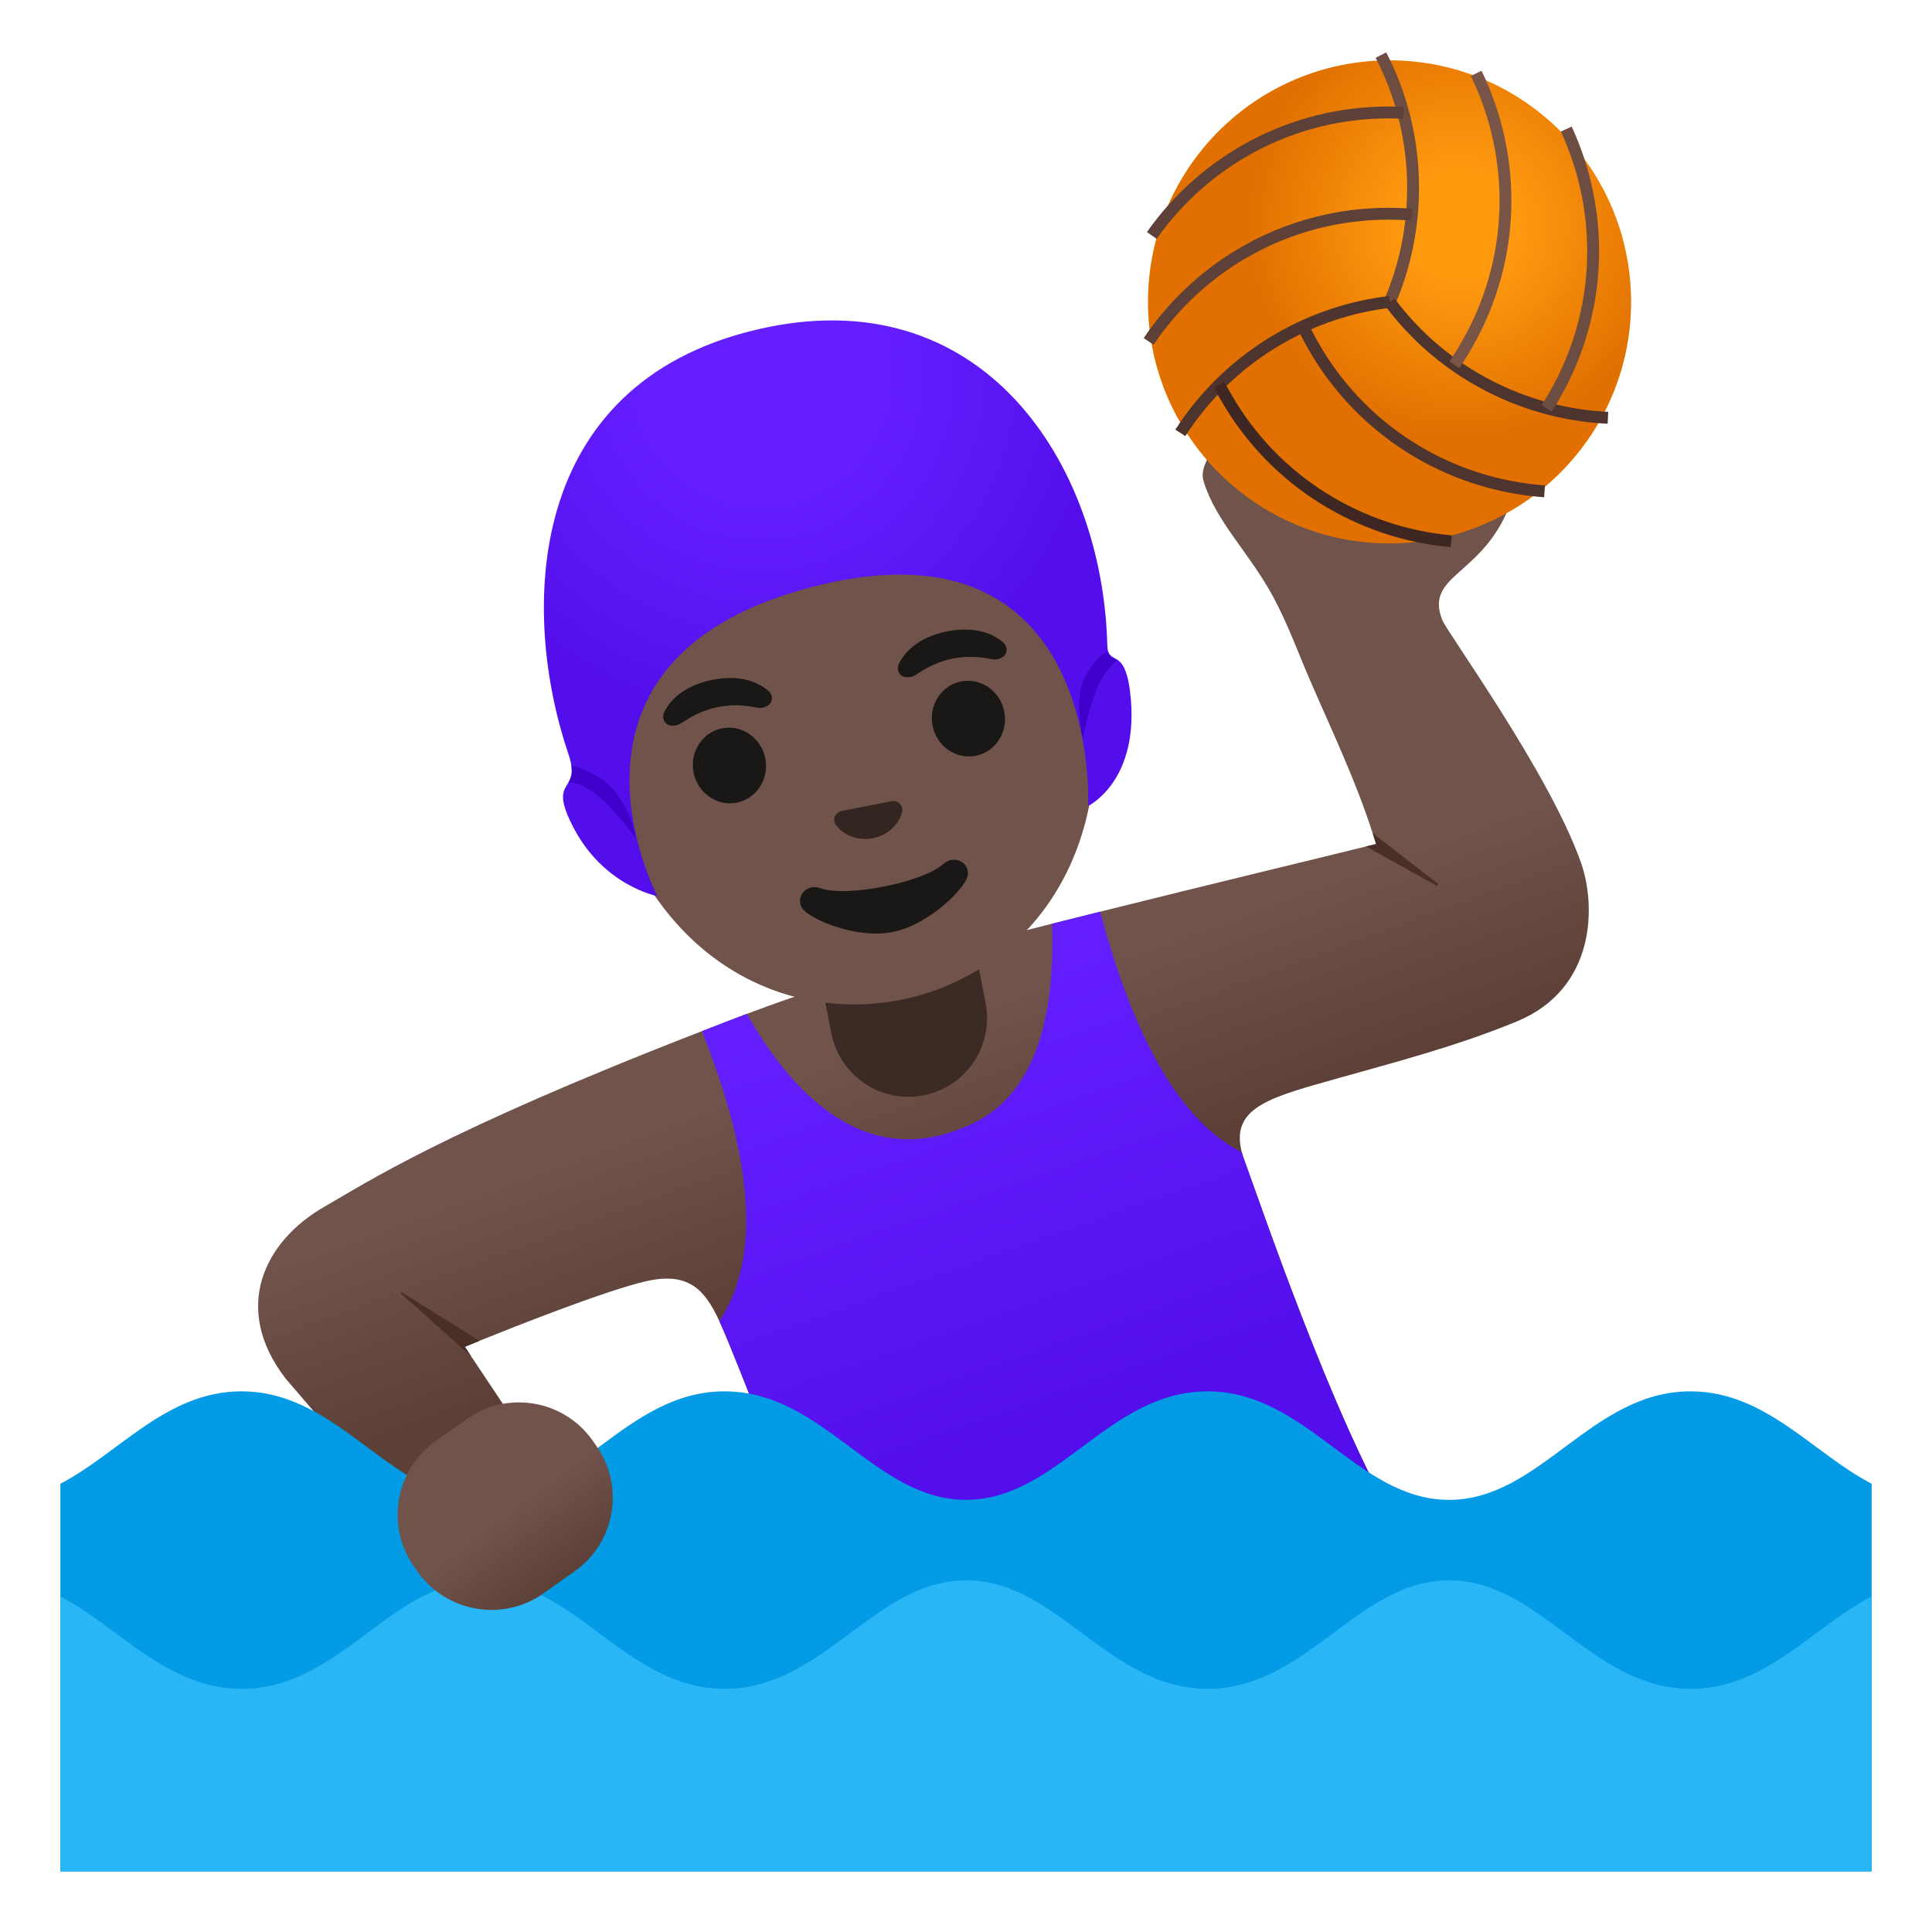 <svg width="128" height="128" xmlns="http://www.w3.org/2000/svg"><defs><linearGradient x1="42.791%" y1="68.483%" x2="55.137%" y2="38.831%" id="a"><stop stop-color="#5C4037" offset="0%"/><stop stop-color="#70534A" offset="50%"/></linearGradient><linearGradient x1="71.191%" y1="11.013%" x2="48.328%" y2="75.4%" id="b"><stop stop-color="#651FFF" offset="0%"/><stop stop-color="#5914F2" offset="70.5%"/><stop stop-color="#530EEB" offset="100%"/></linearGradient><linearGradient x1="71.019%" y1="22.883%" x2="24.305%" y2="83.045%" id="e"><stop stop-color="#70534A" offset="50%"/><stop stop-color="#5C4037" offset="100%"/></linearGradient><radialGradient cx="35.35%" cy="33.928%" fx="35.35%" fy="33.928%" r="55.159%" id="c"><stop stop-color="#FFA726" offset="20.9%"/><stop stop-color="#B33F00" offset="79.2%"/></radialGradient><radialGradient cx="61.237%" cy="15.789%" fx="61.237%" fy="15.789%" r="61.441%" gradientTransform="matrix(.98 0 0 1 .012 0)" id="d"><stop stop-color="#651FFF" offset="29.9%"/><stop stop-color="#5914F2" offset="74%"/><stop stop-color="#530EEB" offset="92.5%"/></radialGradient></defs><g transform="matrix(-1 0 0 1 124 3.65)" fill="none" fill-rule="evenodd"><path d="M105.08 87.68c-.09.12-10.18 11.85-10.18 11.85l-7.23-5.65 5.12-7.68.41-.62s-.36-.15-.97-.4c-2.33-.94-8.28-3.3-10.97-3.93-2.84-.67-3.94.5-4.92 2.63-.23.49-.45 1.03-.69 1.61-2.73 6.69-6.25 16.3-6.25 16.3-12.53-1.42-25.42-3.77-38.02-4.32 4.24-6.87 9.39-22.16 10.14-24.15.09-.23.16-.44.21-.64.78-3.03-2.03-3.66-6.47-4.92-3.47-.98-7.74-2.08-11.76-3.74-5.25-2.17-5.24-7.69-4.25-10.5 2.09-5.95 8.86-15.24 9.2-16.1 1.13-2.9-2.37-2.9-4.25-7.06-.81-1.81-.02-3.47 1-5.17 1.25-2.08 3.77-3.01 6.17-3.38 2.42-.36 4.97-.29 7.19.72.47.22 1.1.42 1.5.77.36.33.41.71.87.91.58.25 1.17-.05 1.77.35.46.31.8.81.95 1.33.27.87.87 1.52.6 2.38-.83 2.67-3.04 4.72-4.6 7.62-.97 1.79-1.66 3.72-2.47 5.59-1.43 3.3-3.02 6.63-4.12 10.07-.08.24-.16.48-.23.72 0 0 .24.06.67.16 2.41.6 10.88 2.64 17.61 4.32.83.21 1.63.41 2.39.6.27.07.53.13.8.2 7.04 1.77 13.38 3.4 20.08 5.92.05.02.09.04.14.05 1.03.39 2.01.77 2.96 1.14 17.21 6.67 22.29 10.08 24.98 11.61 4.04 2.29 6.21 6.75 2.62 11.41Z" fill="url(#a)" fill-rule="nonzero"/><path d="m33.5 52.43-4.64 2.58c-.04.02-.09.01-.12-.03-.02-.04-.01-.09.03-.11l4.29-3.32c-.08.24-.16.48-.23.72 0 0 .24.06.67.16Z" fill="#4A2F27" fill-rule="nonzero"/><path d="M77.48 64.66v.02c-.04.13-.14.39-.28.75-3.2 8.31-3.48 14.52-.86 18.45-.23.49-.45 1.03-.69 1.61-2.73 6.69-6.25 16.3-6.25 16.3-12.53-1.42-25.42-3.77-38.02-4.32 4.24-6.87 9.39-22.16 10.14-24.15.09-.23.16-.44.21-.64 3.86-1.91 6.96-7.08 9.23-15.39l.15-.54c.83.21 1.63.41 2.39.6.27.07.53.13.8.2-.39 11.18 4.47 12.98 6.3 13.67 6.54 2.43 11.17-2.85 13.92-7.7 1.03.39 2.01.77 2.96 1.14Z" fill="url(#b)" fill-rule="nonzero"/><path d="M62.81 68.92a5.21 5.21 0 0 1-4.11-6.11l.92-4.69 10.22 2-.92 4.69a5.21 5.21 0 0 1-6.11 4.11Z" fill="#3C2B24" fill-rule="nonzero"/><path d="M72.41 21.54c-8.39-1.64-17.91 5.8-20.44 18.71C49.45 53.09 56.21 61 64.36 62.6c8.15 1.6 17.4-3.18 19.91-16.02 2.53-12.91-3.48-23.4-11.86-25.04Z" fill="#70534A" fill-rule="nonzero"/><path d="M64.45 40.34c-.32-.68-1.17-1.74-3.16-2.15-1.99-.41-3.19.23-3.76.73-.25.22-.26.53-.16.74.09.19.43.43.87.37s1.33-.31 2.68-.04c1.34.29 2.06.87 2.44 1.09.38.22.79.15.95 0 .17-.15.28-.44.14-.74ZM80 43.55c-.32-.68-1.17-1.74-3.16-2.15-1.99-.41-3.19.23-3.76.73-.25.22-.26.53-.16.74.09.19.43.43.87.37s1.33-.31 2.68-.04c1.34.29 2.06.87 2.44 1.09.38.22.79.15.95 0 .17-.15.28-.44.14-.74Z" fill="#1A1717" fill-rule="nonzero"/><ellipse fill="#1A1717" fill-rule="nonzero" transform="rotate(-78.907 59.84 43.96)" cx="59.84" cy="43.96" rx="2.51" ry="2.42"/><ellipse fill="#1A1717" fill-rule="nonzero" transform="rotate(-78.907 75.674 47.065)" cx="75.674" cy="47.065" rx="2.51" ry="2.42"/><path d="M69.63 55.2c-1.71.61-6.75-.38-8.1-1.59-.78-.7-1.84-.07-1.63.8.21.86 2.59 3.22 4.97 3.69 2.38.47 5.44-.83 5.96-1.55.51-.73-.22-1.71-1.2-1.35Z" fill="#1A1717" fill-rule="nonzero"/><path d="M68.44 50.16c-.05-.03-.1-.05-.15-.07l-3.41-.67c-.05 0-.11 0-.16.01-.33.06-.57.35-.49.72.08.37.57 1.46 1.94 1.73s2.23-.56 2.45-.87c.21-.31.11-.66-.18-.85Z" fill="#33251F" fill-rule="nonzero"/><circle fill="#FF9100" fill-rule="nonzero" cx="31.94" cy="16.35" r="16"/><circle fill="url(#c)" fill-rule="nonzero" opacity=".4" cx="31.94" cy="16.35" r="16"/><g stroke-width=".787"><path d="M31.93 16.36c-1-2.32-1.55-4.88-1.55-7.57 0-3.17.77-6.16 2.13-8.79" stroke="#6D4C41"/><path d="M31.02 3.83c.32-.02.65-.03.98-.03 6.49 0 12.22 3.22 15.69 8.15m-17.23-1.38c.51-.04 1.02-.06 1.54-.06 6.62 0 12.46 3.35 15.9 8.46" stroke="#5D4037"/><path d="M31.92 16.35c2.51.3 5.01 1.1 7.33 2.44 2.74 1.58 4.95 3.75 6.55 6.24" stroke="#4E342E"/><path d="M43.22 21.84c-.15.29-.3.58-.47.86-3.24 5.62-8.9 8.97-14.9 9.51" stroke="#3E2723"/><path d="M37.66 17.98c-.22.46-.46.92-.72 1.37-3.31 5.73-9.13 9.11-15.27 9.55m10.26-12.55a18.97 18.97 0 0 1-5.78 5.13 19.2 19.2 0 0 1-8.68 2.55" stroke="#4E342E"/><path d="M21.53 23.4c-.18-.27-.35-.55-.51-.83-3.24-5.62-3.32-12.19-.79-17.67" stroke="#6D4C41"/><path d="M27.65 20.52c-.29-.42-.56-.85-.82-1.31-3.31-5.73-3.32-12.47-.63-18" stroke="#795548"/></g><path d="M73.88 18.19c-14.99-3.54-22.94 8.91-23.24 20.88-.04 1.5-1.13.03-1.51 3.11-.72 5.89 2.78 7.57 2.78 7.57s-.98-19.23 17.86-14.62c19.09 4.67 10.68 20.59 10.68 20.59s3.53-.66 5.55-4.53c1.81-3.47-.58-2.17.34-4.88 3.2-9.43 2.92-24.49-12.46-28.12Z" fill="url(#d)" fill-rule="nonzero"/><path d="M52.27 45.24s-.35-1.73-.87-3.1c-.53-1.4-1.42-2.05-1.42-2.05s.19-.02.42-.24c.24-.22.22-.33.22-.33s.72.22 1.53 1.76c.71 1.34.12 3.96.12 3.96Zm29.6 6.66s1.46-2.03 2.63-2.92c1.19-.91 1.82-.79 1.82-.79s-.18-.37-.2-.59c-.02-.22.02-.52.02-.52s-.63.06-1.85.79c-1.96 1.2-2.42 4.03-2.42 4.03Z" fill="#4000CC" fill-rule="nonzero"/><path d="M108 88.53c-6.57 0-9.93 7.19-16 7.19-6.06 0-9.43-7.19-16-7.19s-9.93 7.19-16 7.19-9.43-7.19-16-7.19-9.94 7.19-16 7.19c-6.06 0-9.43-7.19-16-7.19-4.98 0-8.13 4.12-12 6.12v25.69h120V94.65c-3.87-2-7.02-6.12-12-6.12Z" fill="#039BE5" fill-rule="nonzero"/><path d="M107.99 108.24c-6.57 0-9.94-7.19-16-7.19-6.06 0-9.43 7.19-16 7.19s-9.94-7.19-16-7.19c-6.06 0-9.43 7.19-16 7.19s-9.94-7.19-16-7.19c-6.06 0-9.43 7.19-16 7.19-4.97 0-8.11-4.11-11.97-6.11v18.2H120v-18.21c-3.86 2-7.04 6.12-12.01 6.12Z" fill="#29B6F6" fill-rule="nonzero"/><path d="M97.45 81.99c.02.02.01.04-.01.06l-4.65 4.15.41-.62s-.36-.15-.97-.4l5.15-3.21c.03-.01.06-.01.07.02Z" fill="#4A2F27" fill-rule="nonzero"/><path d="m88 101.92-2.1-1.49c-2.67-1.9-3.3-5.63-1.4-8.3l.26-.37c1.9-2.67 5.63-3.3 8.3-1.4l2.1 1.49c2.67 1.9 3.3 5.63 1.4 8.3l-.26.37c-1.9 2.66-5.64 3.29-8.3 1.4Z" fill="url(#e)" fill-rule="nonzero"/></g></svg>